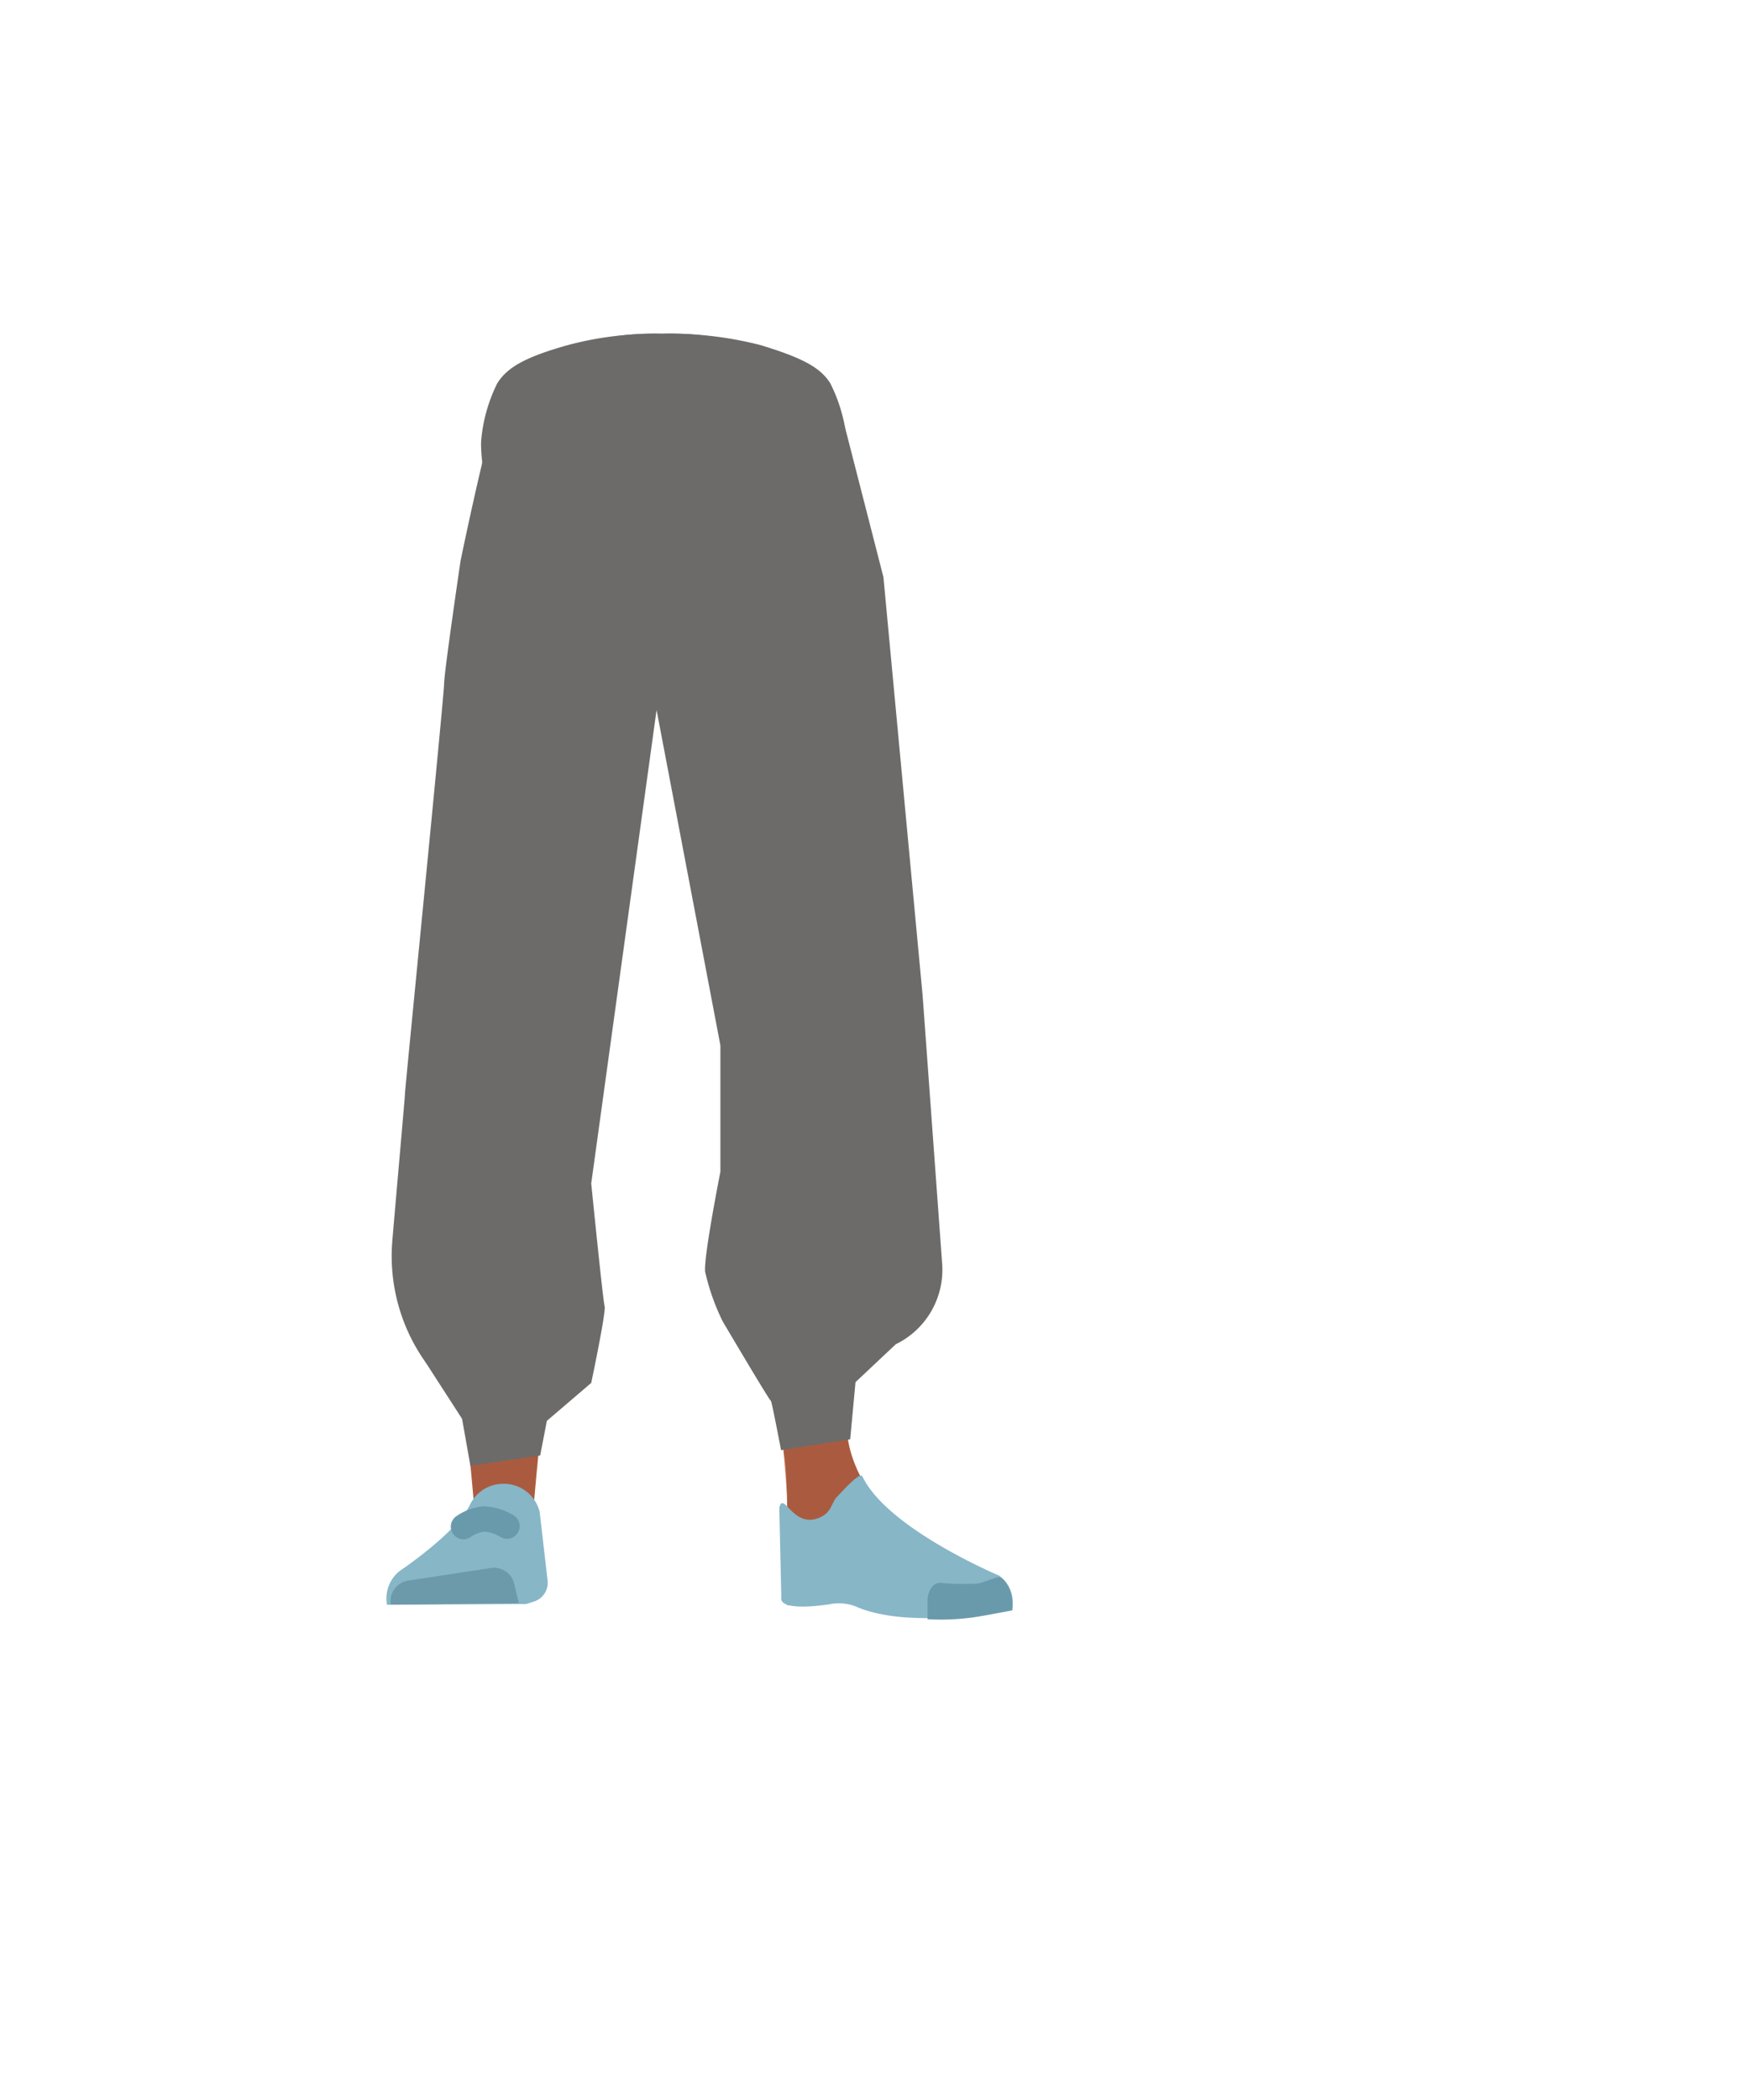 <svg xmlns="http://www.w3.org/2000/svg" viewBox="0 0 138.15 166.1"><defs><style>.cls-1{fill:#614652;}.cls-2{fill:#aa5b3f;}.cls-3{fill:#87b6c7;}.cls-4{fill:#6c9aab;}.cls-5{fill:#d79072;}.cls-6{fill:#699aab;}.cls-10,.cls-7,.cls-9{fill:none;}.cls-7{stroke:#699aab;stroke-linecap:round;stroke-width:2px;}.cls-7,.cls-9{stroke-miterlimit:10;}.cls-8{fill:#6c6b6a;}.cls-9{stroke:#4f3742;}</style></defs><g id="Calque_5" data-name="Calque 5"><path class="cls-1" d="M37.27,74.26a4.9,4.9,0,0,0,4.65,4.46h0a4.9,4.9,0,0,0,5-3.71S50.35,58.8,50.73,53c.09-1.38-.15-5.54-.15-5.54L50,37.72a6.27,6.27,0,0,0-5.34-5.29c-5.53-.83-5.79,2.14-5.79,2.14S36.13,49,35.92,53.83C35.73,58.31,37.27,74.26,37.27,74.26Z"/><path class="cls-2" d="M41.69,71.1c-2.54,0-4.08,1.23-4.54,3.32,0,0-1.3,10.11-1.52,14.06a170.48,170.48,0,0,0,1.31,24.83c.19,1.37.55,5.53.55,5.53A2.39,2.39,0,0,0,39.9,121h0a2.38,2.38,0,0,0,2.35-2.15s.41-4.77.64-6.35c.84-5.72,3.29-17.07,3.66-22.85.22-3.47-.08-14.15-.08-14.15-.15-3.51-2.61-4.28-4.78-4.39Z"/><path class="cls-3" d="M39.77,117.37h0A2.91,2.91,0,0,0,37.2,119h0c-1.07,2.25-5.58,5.27-5.58,5.27a2.77,2.77,0,0,0-1,2.67h0l11-.06.61-.19a1.56,1.56,0,0,0,1.1-1.64l-.63-5.46A2.92,2.92,0,0,0,39.77,117.37Z"/><path class="cls-4" d="M30.92,126.93h0a1.65,1.65,0,0,1,1.37-1.9l6.55-1a1.64,1.64,0,0,1,1.84,1.23l.37,1.55Z"/><path class="cls-1" d="M67,74.26a4.89,4.89,0,0,1-4.64,4.46h0a4.88,4.88,0,0,1-5-3.71S54,58.8,53.58,53c-.09-1.44.75-15.23.75-15.23s-.51-4.09,5.35-5.29c5.22-1.07,5.79,2.14,5.79,2.14s2.72,14.23,2.92,19.08C68.58,58.13,67,74.26,67,74.26Z"/><path class="cls-5" d="M62.83,71.1a3.77,3.77,0,0,1,4,3.32s2.63,9.74,2.83,13.69c.31,6.33-1.88,18.91-2.64,25.2-.17,1.37-.49,5.53-.49,5.53A2.23,2.23,0,0,1,64.43,121h0a2.25,2.25,0,0,1-2.11-2.15s-.36-4.77-.57-6.35c-.74-5.72-2.93-17.07-3.26-22.85-.2-3.47.07-14.15.07-14.15.13-3.51,2.33-4.28,4.27-4.39Z"/><path class="cls-2" d="M67,112.37c-.22,6.21,7.38,11.25,7.38,11.25.81.63-12.23,4-12.16,3.25,0,0,.27-9.5-.19-11.91C61.67,113.27,67.09,108.72,67,112.37Z"/><path class="cls-3" d="M64.68,120.11c1.16-.4,1.08-1.25,1.55-1.71.28-.28,1.78-2,2-1.63,1.95,4.14,10.82,7.86,10.82,7.86a2.51,2.51,0,0,1,1,2.67h0s-8,1.71-12.37-.24a3.67,3.67,0,0,0-2-.17s-4.09.69-3.86-.55l-.16-7.08C62,117.91,62.68,120.79,64.68,120.11Z"/><path class="cls-6" d="M80.1,127.38c.16-1.64-.77-2.67-1.09-2.63s-1.19.43-1.64.51a19.19,19.19,0,0,1-2.91-.05c-.57-.06-1,.5-1.07,1.29l0,1.58a18.44,18.44,0,0,0,4.5-.29C78.37,127.71,80.1,127.38,80.1,127.38Z"/><path class="cls-7" d="M36.67,120.76a3.49,3.49,0,0,1,1.63-.61,3.9,3.9,0,0,1,1.82.57"/><path class="cls-8" d="M39.83,30.86c-1,1.84-3.39,13.51-3.39,13.51s-1.3,8.82-1.3,9.71S32.06,86,32.05,86.41s-.59,6.81-1,11.65a14.5,14.5,0,0,0,2.43,9.42l.33.49,2.75,4.26.66,3.72,5.52-.82.53-2.74,3.51-3s1.19-5.64,1.06-6.06-1.06-9.72-1.06-9.72l5.17-37.45L57,82.69v10s-1.32,6.66-1.21,7.89a17.69,17.69,0,0,0,1.39,3.94s3.76,6.37,3.81,6.28.81,3.91.81,3.91l5.47-.86.42-4.52,3.19-3h0A6.55,6.55,0,0,0,74.55,100L73,78.73l-3.1-33.08L66.6,32.79"/><path class="cls-8" d="M59.5,27.31c3,1,4.23,1.76,4.94,3a13.72,13.72,0,0,1,1.14,4.55c.1,2.75-1.42,9.66-4,12s-15.48,2.35-18.11,0-4.1-9.22-4-12a13.48,13.48,0,0,1,1.14-4.55c.7-1.26,2-2.07,4.94-3a21.51,21.51,0,0,1,6.8-.92A23.3,23.3,0,0,1,59.5,27.31Z"/><polygon class="cls-9" points="52.24 45.27 51.33 37.96 54.07 37.96 53.89 43.86 52.24 45.27"/><path class="cls-10" d="M59.5,27.31c3,1,4.23,1.76,4.94,3a13.72,13.72,0,0,1,1.14,4.55c.1,2.75-1.42,9.66-4,12s-15.48,2.35-18.11,0-4.1-9.22-4-12a13.48,13.48,0,0,1,1.14-4.55c.7-1.26,2-2.07,4.94-3a21.51,21.51,0,0,1,6.8-.92A23.3,23.3,0,0,1,59.5,27.31Z"/><path class="cls-8" d="M60.22,27.31c3.27,1,4.69,1.76,5.47,3A12.59,12.59,0,0,1,67,34.88c.11,2.75-1.57,9.66-4.44,12s-17.14,2.35-20.05,0-4.55-9.22-4.44-12a12.59,12.59,0,0,1,1.27-4.55c.78-1.26,2.2-2.07,5.47-3a26.33,26.33,0,0,1,7.54-.92A28.4,28.4,0,0,1,60.22,27.31Z"/></g></svg>